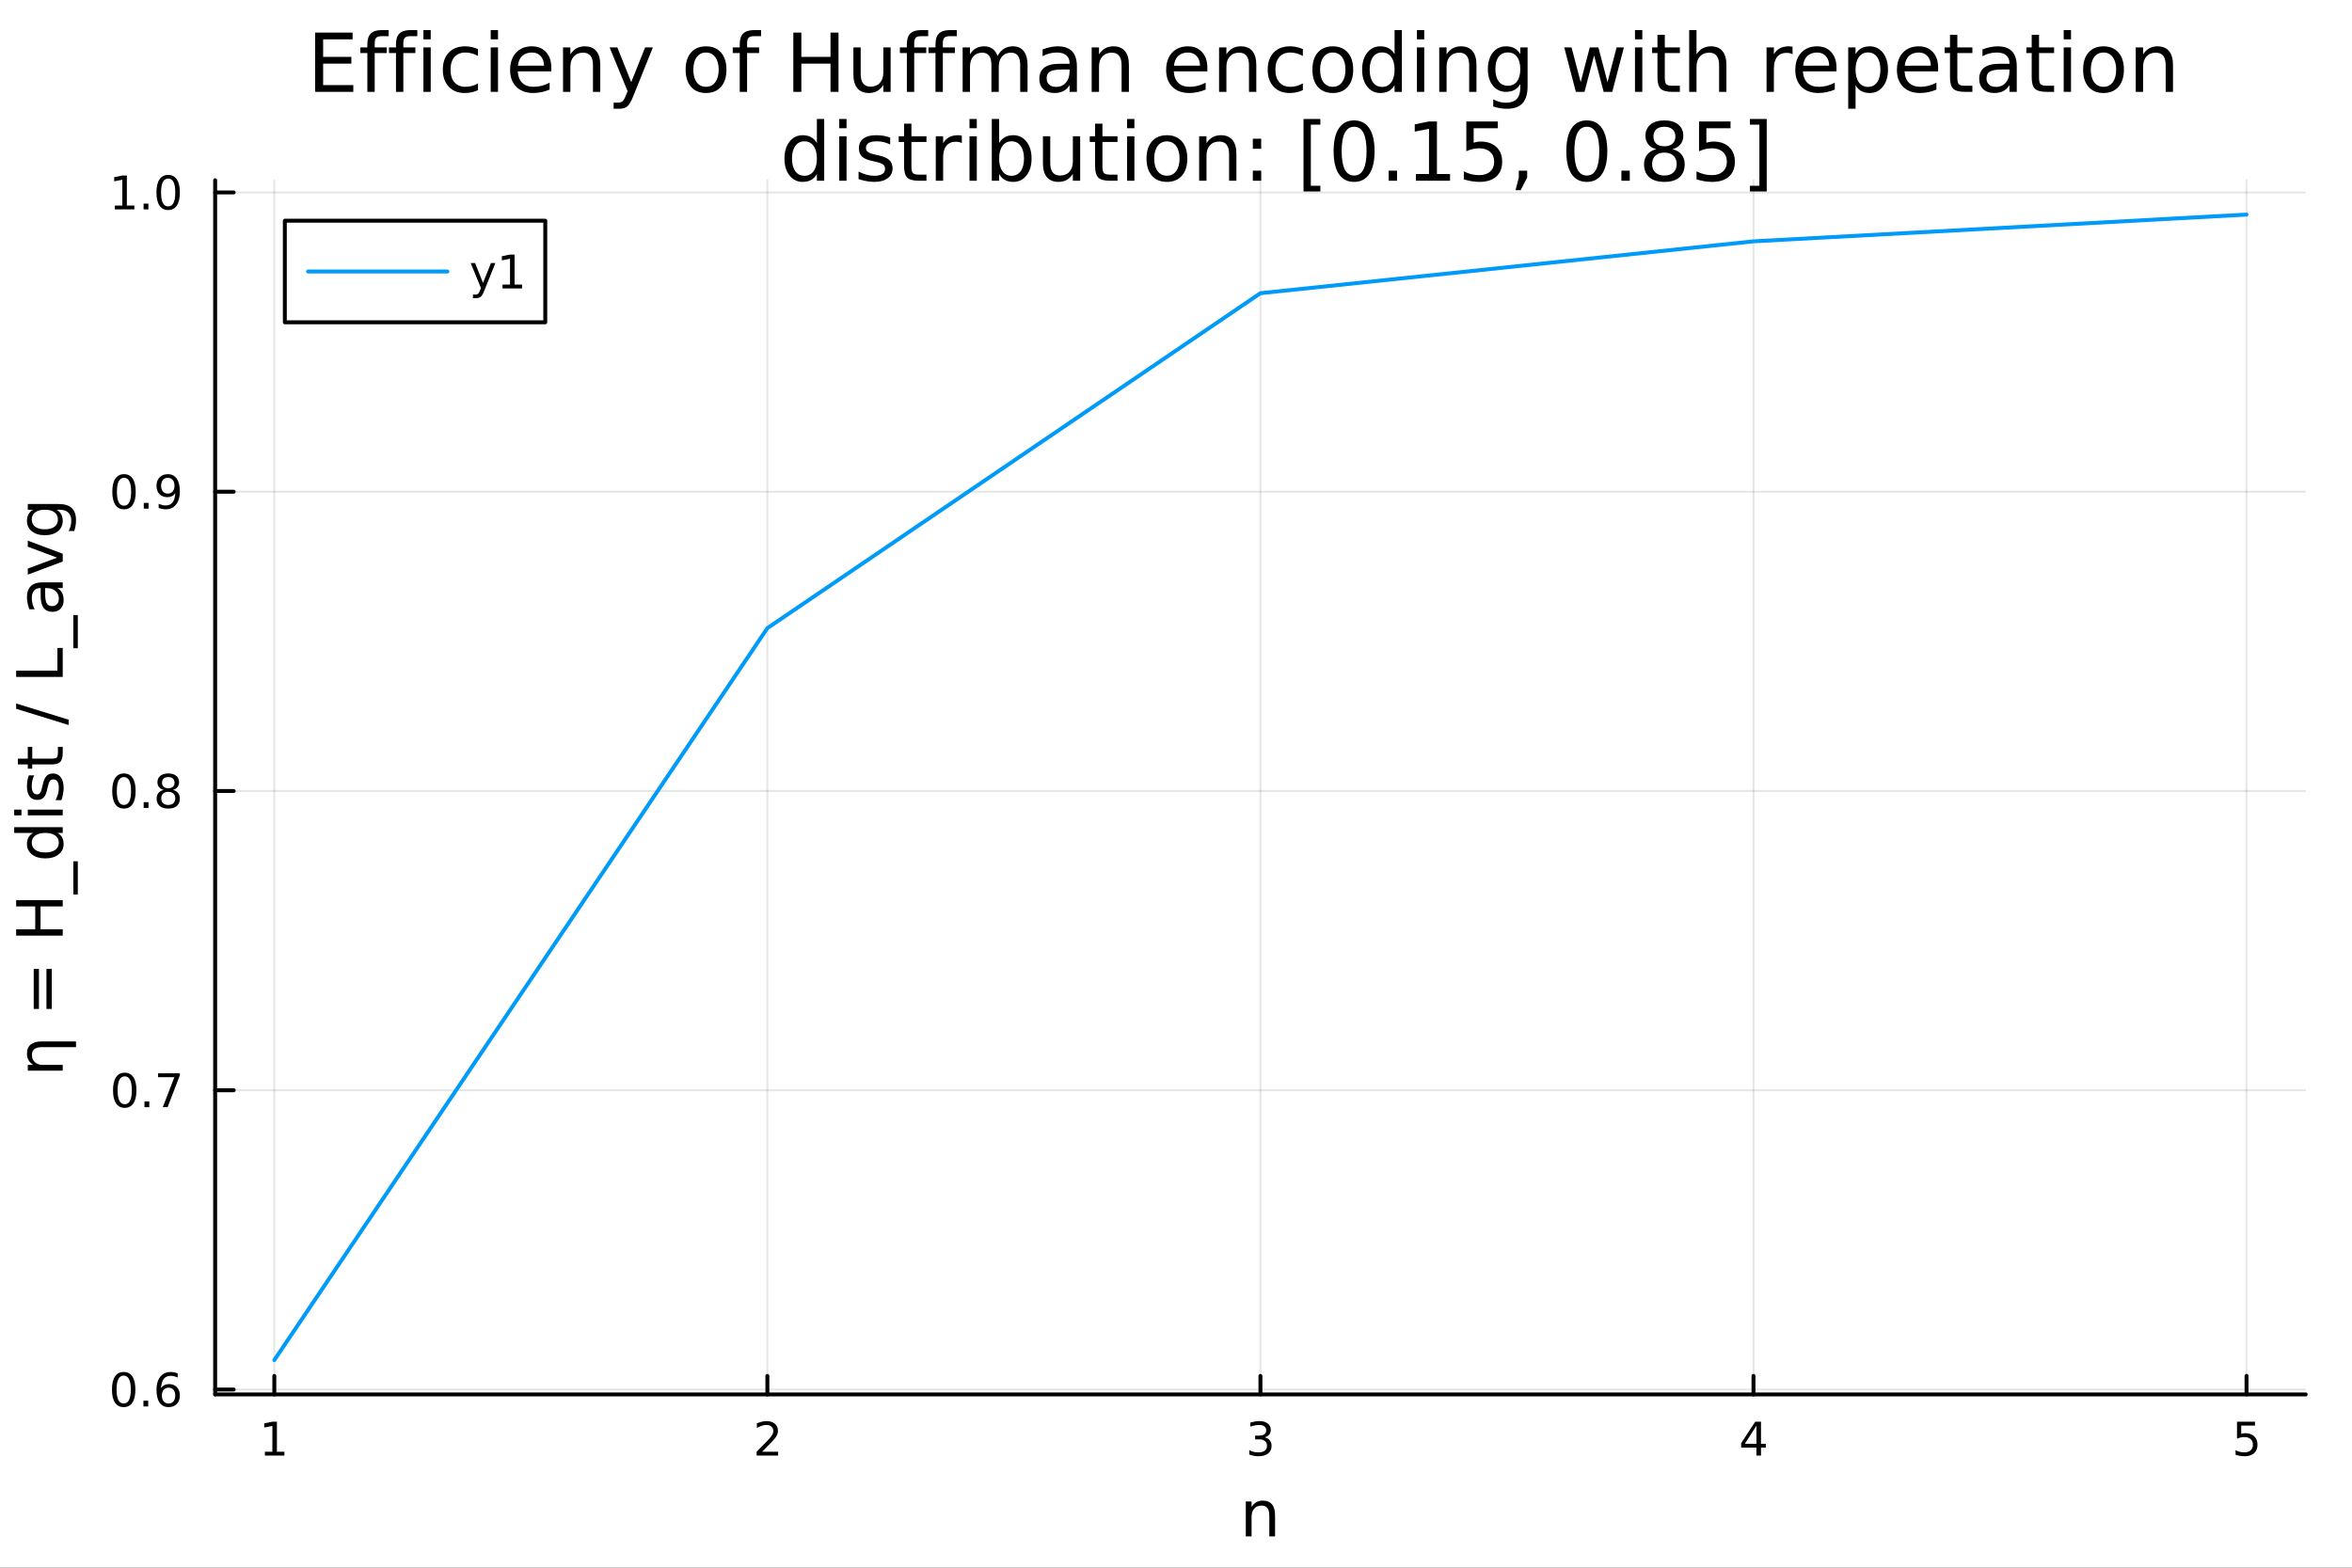 <svg xmlns="http://www.w3.org/2000/svg" xmlns:xlink="http://www.w3.org/1999/xlink" width="600" height="400" viewBox="0 0 2400 1600">
<rect x="0" y="0" width="2400" height="1600" fill="#333333" stroke="none"/>
<defs>
  <clipPath id="clip140">
    <rect x="0" y="0" width="2400" height="1600"></rect>
  </clipPath>
</defs>
<path clip-path="url(#clip140)" d="M0 1600 L2400 1600 L2400 0 L0 0  Z" fill="#ffffff" fill-rule="evenodd" fill-opacity="1"></path>
<defs>
  <clipPath id="clip141">
    <rect x="480" y="0" width="1681" height="1600"></rect>
  </clipPath>
</defs>
<path clip-path="url(#clip140)" d="M219.542 1423.18 L2352.76 1423.18 L2352.76 183.952 L219.542 183.952  Z" fill="#ffffff" fill-rule="evenodd" fill-opacity="1"></path>
<defs>
  <clipPath id="clip142">
    <rect x="219" y="183" width="2134" height="1240"></rect>
  </clipPath>
</defs>
<polyline clip-path="url(#clip142)" style="stroke:#000000; stroke-linecap:round; stroke-linejoin:round; stroke-width:2; stroke-opacity:0.1; fill:none" points="279.916,1423.18 279.916,183.952 "></polyline>
<polyline clip-path="url(#clip142)" style="stroke:#000000; stroke-linecap:round; stroke-linejoin:round; stroke-width:2; stroke-opacity:0.1; fill:none" points="783.033,1423.18 783.033,183.952 "></polyline>
<polyline clip-path="url(#clip142)" style="stroke:#000000; stroke-linecap:round; stroke-linejoin:round; stroke-width:2; stroke-opacity:0.1; fill:none" points="1286.15,1423.18 1286.15,183.952 "></polyline>
<polyline clip-path="url(#clip142)" style="stroke:#000000; stroke-linecap:round; stroke-linejoin:round; stroke-width:2; stroke-opacity:0.1; fill:none" points="1789.27,1423.18 1789.27,183.952 "></polyline>
<polyline clip-path="url(#clip142)" style="stroke:#000000; stroke-linecap:round; stroke-linejoin:round; stroke-width:2; stroke-opacity:0.1; fill:none" points="2292.38,1423.18 2292.38,183.952 "></polyline>
<polyline clip-path="url(#clip140)" style="stroke:#000000; stroke-linecap:round; stroke-linejoin:round; stroke-width:4; stroke-opacity:1; fill:none" points="219.542,1423.18 2352.76,1423.18 "></polyline>
<polyline clip-path="url(#clip140)" style="stroke:#000000; stroke-linecap:round; stroke-linejoin:round; stroke-width:4; stroke-opacity:1; fill:none" points="279.916,1423.18 279.916,1404.28 "></polyline>
<polyline clip-path="url(#clip140)" style="stroke:#000000; stroke-linecap:round; stroke-linejoin:round; stroke-width:4; stroke-opacity:1; fill:none" points="783.033,1423.18 783.033,1404.28 "></polyline>
<polyline clip-path="url(#clip140)" style="stroke:#000000; stroke-linecap:round; stroke-linejoin:round; stroke-width:4; stroke-opacity:1; fill:none" points="1286.15,1423.18 1286.15,1404.28 "></polyline>
<polyline clip-path="url(#clip140)" style="stroke:#000000; stroke-linecap:round; stroke-linejoin:round; stroke-width:4; stroke-opacity:1; fill:none" points="1789.27,1423.18 1789.27,1404.28 "></polyline>
<polyline clip-path="url(#clip140)" style="stroke:#000000; stroke-linecap:round; stroke-linejoin:round; stroke-width:4; stroke-opacity:1; fill:none" points="2292.38,1423.18 2292.38,1404.28 "></polyline>
<path clip-path="url(#clip140)" d="M270.298 1481.64 L277.937 1481.64 L277.937 1455.28 L269.627 1456.95 L269.627 1452.69 L277.891 1451.02 L282.567 1451.02 L282.567 1481.64 L290.205 1481.64 L290.205 1485.58 L270.298 1485.58 L270.298 1481.64 Z" fill="#000000" fill-rule="nonzero" fill-opacity="1"></path><path clip-path="url(#clip140)" d="M777.685 1481.64 L794.005 1481.64 L794.005 1485.58 L772.06 1485.58 L772.06 1481.64 Q774.722 1478.89 779.306 1474.26 Q783.912 1469.61 785.093 1468.27 Q787.338 1465.74 788.218 1464.01 Q789.121 1462.25 789.121 1460.56 Q789.121 1457.8 787.176 1456.07 Q785.255 1454.33 782.153 1454.33 Q779.954 1454.33 777.5 1455.09 Q775.07 1455.86 772.292 1457.41 L772.292 1452.69 Q775.116 1451.55 777.57 1450.97 Q780.023 1450.39 782.06 1450.39 Q787.431 1450.39 790.625 1453.08 Q793.82 1455.77 793.82 1460.26 Q793.82 1462.39 793.009 1464.31 Q792.222 1466.2 790.116 1468.8 Q789.537 1469.47 786.435 1472.69 Q783.334 1475.88 777.685 1481.64 Z" fill="#000000" fill-rule="nonzero" fill-opacity="1"></path><path clip-path="url(#clip140)" d="M1290.4 1466.95 Q1293.75 1467.66 1295.63 1469.93 Q1297.53 1472.2 1297.53 1475.53 Q1297.53 1480.65 1294.01 1483.45 Q1290.49 1486.25 1284.01 1486.25 Q1281.83 1486.25 1279.52 1485.81 Q1277.23 1485.39 1274.77 1484.54 L1274.77 1480.02 Q1276.72 1481.16 1279.03 1481.74 Q1281.35 1482.32 1283.87 1482.32 Q1288.27 1482.32 1290.56 1480.58 Q1292.87 1478.84 1292.87 1475.53 Q1292.87 1472.48 1290.72 1470.77 Q1288.59 1469.03 1284.77 1469.03 L1280.74 1469.03 L1280.74 1465.19 L1284.96 1465.19 Q1288.41 1465.19 1290.23 1463.82 Q1292.06 1462.43 1292.06 1459.84 Q1292.06 1457.18 1290.17 1455.77 Q1288.29 1454.33 1284.77 1454.33 Q1282.85 1454.33 1280.65 1454.75 Q1278.45 1455.16 1275.81 1456.04 L1275.81 1451.88 Q1278.48 1451.14 1280.79 1450.77 Q1283.13 1450.39 1285.19 1450.39 Q1290.51 1450.39 1293.61 1452.83 Q1296.72 1455.23 1296.72 1459.35 Q1296.72 1462.22 1295.07 1464.21 Q1293.43 1466.18 1290.4 1466.95 Z" fill="#000000" fill-rule="nonzero" fill-opacity="1"></path><path clip-path="url(#clip140)" d="M1792.27 1455.09 L1780.47 1473.54 L1792.27 1473.54 L1792.27 1455.09 M1791.05 1451.02 L1796.93 1451.02 L1796.93 1473.54 L1801.86 1473.54 L1801.86 1477.43 L1796.93 1477.43 L1796.93 1485.58 L1792.27 1485.58 L1792.27 1477.43 L1776.67 1477.43 L1776.67 1472.92 L1791.05 1451.02 Z" fill="#000000" fill-rule="nonzero" fill-opacity="1"></path><path clip-path="url(#clip140)" d="M2282.66 1451.02 L2301.02 1451.02 L2301.02 1454.96 L2286.94 1454.96 L2286.94 1463.43 Q2287.96 1463.08 2288.98 1462.92 Q2290 1462.73 2291.02 1462.73 Q2296.8 1462.73 2300.18 1465.9 Q2303.56 1469.08 2303.56 1474.49 Q2303.56 1480.07 2300.09 1483.17 Q2296.62 1486.25 2290.3 1486.25 Q2288.12 1486.25 2285.85 1485.88 Q2283.61 1485.51 2281.2 1484.77 L2281.2 1480.07 Q2283.28 1481.2 2285.51 1481.76 Q2287.73 1482.32 2290.21 1482.32 Q2294.21 1482.32 2296.55 1480.21 Q2298.89 1478.1 2298.89 1474.49 Q2298.89 1470.88 2296.55 1468.77 Q2294.21 1466.67 2290.21 1466.67 Q2288.33 1466.67 2286.46 1467.08 Q2284.6 1467.5 2282.66 1468.38 L2282.66 1451.02 Z" fill="#000000" fill-rule="nonzero" fill-opacity="1"></path><path clip-path="url(#clip140)" d="M1301.08 1546.53 L1301.08 1568.04 L1295.22 1568.04 L1295.22 1546.72 Q1295.22 1541.66 1293.25 1539.14 Q1291.27 1536.63 1287.33 1536.63 Q1282.58 1536.63 1279.85 1539.65 Q1277.11 1542.68 1277.11 1547.9 L1277.11 1568.04 L1271.22 1568.04 L1271.22 1532.4 L1277.11 1532.4 L1277.11 1537.93 Q1279.21 1534.72 1282.04 1533.13 Q1284.91 1531.54 1288.63 1531.54 Q1294.77 1531.54 1297.93 1535.36 Q1301.08 1539.14 1301.08 1546.53 Z" fill="#000000" fill-rule="nonzero" fill-opacity="1"></path><polyline clip-path="url(#clip142)" style="stroke:#000000; stroke-linecap:round; stroke-linejoin:round; stroke-width:2; stroke-opacity:0.1; fill:none" points="219.542,1418.16 2352.76,1418.16 "></polyline>
<polyline clip-path="url(#clip142)" style="stroke:#000000; stroke-linecap:round; stroke-linejoin:round; stroke-width:2; stroke-opacity:0.1; fill:none" points="219.542,1112.73 2352.76,1112.73 "></polyline>
<polyline clip-path="url(#clip142)" style="stroke:#000000; stroke-linecap:round; stroke-linejoin:round; stroke-width:2; stroke-opacity:0.1; fill:none" points="219.542,807.295 2352.76,807.295 "></polyline>
<polyline clip-path="url(#clip142)" style="stroke:#000000; stroke-linecap:round; stroke-linejoin:round; stroke-width:2; stroke-opacity:0.1; fill:none" points="219.542,501.861 2352.76,501.861 "></polyline>
<polyline clip-path="url(#clip142)" style="stroke:#000000; stroke-linecap:round; stroke-linejoin:round; stroke-width:2; stroke-opacity:0.1; fill:none" points="219.542,196.427 2352.76,196.427 "></polyline>
<polyline clip-path="url(#clip140)" style="stroke:#000000; stroke-linecap:round; stroke-linejoin:round; stroke-width:4; stroke-opacity:1; fill:none" points="219.542,1423.18 219.542,183.952 "></polyline>
<polyline clip-path="url(#clip140)" style="stroke:#000000; stroke-linecap:round; stroke-linejoin:round; stroke-width:4; stroke-opacity:1; fill:none" points="219.542,1418.16 238.44,1418.16 "></polyline>
<polyline clip-path="url(#clip140)" style="stroke:#000000; stroke-linecap:round; stroke-linejoin:round; stroke-width:4; stroke-opacity:1; fill:none" points="219.542,1112.73 238.44,1112.73 "></polyline>
<polyline clip-path="url(#clip140)" style="stroke:#000000; stroke-linecap:round; stroke-linejoin:round; stroke-width:4; stroke-opacity:1; fill:none" points="219.542,807.295 238.44,807.295 "></polyline>
<polyline clip-path="url(#clip140)" style="stroke:#000000; stroke-linecap:round; stroke-linejoin:round; stroke-width:4; stroke-opacity:1; fill:none" points="219.542,501.861 238.44,501.861 "></polyline>
<polyline clip-path="url(#clip140)" style="stroke:#000000; stroke-linecap:round; stroke-linejoin:round; stroke-width:4; stroke-opacity:1; fill:none" points="219.542,196.427 238.44,196.427 "></polyline>
<path clip-path="url(#clip140)" d="M126.205 1403.96 Q122.593 1403.96 120.765 1407.53 Q118.959 1411.07 118.959 1418.2 Q118.959 1425.3 120.765 1428.87 Q122.593 1432.41 126.205 1432.41 Q129.839 1432.41 131.644 1428.87 Q133.473 1425.3 133.473 1418.2 Q133.473 1411.07 131.644 1407.53 Q129.839 1403.96 126.205 1403.96 M126.205 1400.26 Q132.015 1400.26 135.07 1404.86 Q138.149 1409.45 138.149 1418.2 Q138.149 1426.92 135.07 1431.53 Q132.015 1436.11 126.205 1436.11 Q120.394 1436.11 117.316 1431.53 Q114.26 1426.92 114.26 1418.2 Q114.26 1409.45 117.316 1404.86 Q120.394 1400.26 126.205 1400.26 Z" fill="#000000" fill-rule="nonzero" fill-opacity="1"></path><path clip-path="url(#clip140)" d="M146.366 1429.56 L151.251 1429.56 L151.251 1435.44 L146.366 1435.44 L146.366 1429.56 Z" fill="#000000" fill-rule="nonzero" fill-opacity="1"></path><path clip-path="url(#clip140)" d="M172.014 1416.3 Q168.866 1416.3 167.015 1418.45 Q165.186 1420.61 165.186 1424.36 Q165.186 1428.08 167.015 1430.26 Q168.866 1432.41 172.014 1432.41 Q175.163 1432.41 176.991 1430.26 Q178.843 1428.08 178.843 1424.36 Q178.843 1420.61 176.991 1418.45 Q175.163 1416.3 172.014 1416.3 M181.297 1401.65 L181.297 1405.91 Q179.538 1405.07 177.732 1404.63 Q175.95 1404.19 174.19 1404.19 Q169.561 1404.19 167.107 1407.32 Q164.677 1410.44 164.329 1416.76 Q165.695 1414.75 167.755 1413.68 Q169.815 1412.6 172.292 1412.6 Q177.501 1412.6 180.51 1415.77 Q183.542 1418.92 183.542 1424.36 Q183.542 1429.68 180.394 1432.9 Q177.246 1436.11 172.014 1436.11 Q166.019 1436.11 162.848 1431.53 Q159.677 1426.92 159.677 1418.2 Q159.677 1410 163.565 1405.14 Q167.454 1400.26 174.005 1400.26 Q175.764 1400.26 177.547 1400.61 Q179.352 1400.95 181.297 1401.65 Z" fill="#000000" fill-rule="nonzero" fill-opacity="1"></path><path clip-path="url(#clip140)" d="M127.269 1098.53 Q123.658 1098.53 121.83 1102.09 Q120.024 1105.63 120.024 1112.76 Q120.024 1119.87 121.83 1123.43 Q123.658 1126.98 127.269 1126.98 Q130.904 1126.98 132.709 1123.43 Q134.538 1119.87 134.538 1112.76 Q134.538 1105.63 132.709 1102.09 Q130.904 1098.53 127.269 1098.53 M127.269 1094.82 Q133.08 1094.82 136.135 1099.43 Q139.214 1104.01 139.214 1112.76 Q139.214 1121.49 136.135 1126.1 Q133.08 1130.68 127.269 1130.68 Q121.459 1130.68 118.381 1126.1 Q115.325 1121.49 115.325 1112.76 Q115.325 1104.01 118.381 1099.43 Q121.459 1094.82 127.269 1094.82 Z" fill="#000000" fill-rule="nonzero" fill-opacity="1"></path><path clip-path="url(#clip140)" d="M147.431 1124.13 L152.316 1124.13 L152.316 1130.01 L147.431 1130.01 L147.431 1124.13 Z" fill="#000000" fill-rule="nonzero" fill-opacity="1"></path><path clip-path="url(#clip140)" d="M161.32 1095.45 L183.542 1095.45 L183.542 1097.44 L170.996 1130.01 L166.112 1130.01 L177.917 1099.38 L161.32 1099.38 L161.32 1095.45 Z" fill="#000000" fill-rule="nonzero" fill-opacity="1"></path><path clip-path="url(#clip140)" d="M126.459 793.094 Q122.848 793.094 121.019 796.658 Q119.214 800.2 119.214 807.33 Q119.214 814.436 121.019 818.001 Q122.848 821.543 126.459 821.543 Q130.093 821.543 131.899 818.001 Q133.728 814.436 133.728 807.33 Q133.728 800.2 131.899 796.658 Q130.093 793.094 126.459 793.094 M126.459 789.39 Q132.269 789.39 135.325 793.996 Q138.404 798.58 138.404 807.33 Q138.404 816.056 135.325 820.663 Q132.269 825.246 126.459 825.246 Q120.649 825.246 117.57 820.663 Q114.515 816.056 114.515 807.33 Q114.515 798.58 117.57 793.996 Q120.649 789.39 126.459 789.39 Z" fill="#000000" fill-rule="nonzero" fill-opacity="1"></path><path clip-path="url(#clip140)" d="M146.621 818.695 L151.505 818.695 L151.505 824.575 L146.621 824.575 L146.621 818.695 Z" fill="#000000" fill-rule="nonzero" fill-opacity="1"></path><path clip-path="url(#clip140)" d="M171.69 808.163 Q168.357 808.163 166.436 809.945 Q164.538 811.728 164.538 814.853 Q164.538 817.978 166.436 819.76 Q168.357 821.543 171.69 821.543 Q175.024 821.543 176.945 819.76 Q178.866 817.955 178.866 814.853 Q178.866 811.728 176.945 809.945 Q175.047 808.163 171.69 808.163 M167.015 806.172 Q164.005 805.432 162.315 803.371 Q160.649 801.311 160.649 798.348 Q160.649 794.205 163.589 791.797 Q166.552 789.39 171.69 789.39 Q176.852 789.39 179.792 791.797 Q182.732 794.205 182.732 798.348 Q182.732 801.311 181.042 803.371 Q179.376 805.432 176.389 806.172 Q179.769 806.959 181.644 809.251 Q183.542 811.543 183.542 814.853 Q183.542 819.876 180.464 822.561 Q177.408 825.246 171.69 825.246 Q165.973 825.246 162.894 822.561 Q159.839 819.876 159.839 814.853 Q159.839 811.543 161.737 809.251 Q163.635 806.959 167.015 806.172 M165.302 798.788 Q165.302 801.473 166.968 802.978 Q168.658 804.482 171.69 804.482 Q174.7 804.482 176.389 802.978 Q178.102 801.473 178.102 798.788 Q178.102 796.103 176.389 794.598 Q174.7 793.094 171.69 793.094 Q168.658 793.094 166.968 794.598 Q165.302 796.103 165.302 798.788 Z" fill="#000000" fill-rule="nonzero" fill-opacity="1"></path><path clip-path="url(#clip140)" d="M126.552 487.66 Q122.941 487.66 121.112 491.224 Q119.306 494.766 119.306 501.896 Q119.306 509.002 121.112 512.567 Q122.941 516.109 126.552 516.109 Q130.186 516.109 131.992 512.567 Q133.82 509.002 133.82 501.896 Q133.82 494.766 131.992 491.224 Q130.186 487.66 126.552 487.66 M126.552 483.956 Q132.362 483.956 135.417 488.562 Q138.496 493.146 138.496 501.896 Q138.496 510.622 135.417 515.229 Q132.362 519.812 126.552 519.812 Q120.742 519.812 117.663 515.229 Q114.607 510.622 114.607 501.896 Q114.607 493.146 117.663 488.562 Q120.742 483.956 126.552 483.956 Z" fill="#000000" fill-rule="nonzero" fill-opacity="1"></path><path clip-path="url(#clip140)" d="M146.714 513.261 L151.598 513.261 L151.598 519.141 L146.714 519.141 L146.714 513.261 Z" fill="#000000" fill-rule="nonzero" fill-opacity="1"></path><path clip-path="url(#clip140)" d="M161.922 518.423 L161.922 514.164 Q163.681 514.997 165.487 515.437 Q167.292 515.877 169.028 515.877 Q173.658 515.877 176.089 512.775 Q178.542 509.65 178.889 503.308 Q177.547 505.298 175.487 506.363 Q173.427 507.428 170.927 507.428 Q165.741 507.428 162.709 504.303 Q159.7 501.155 159.7 495.715 Q159.7 490.391 162.848 487.173 Q165.996 483.956 171.227 483.956 Q177.223 483.956 180.371 488.562 Q183.542 493.146 183.542 501.896 Q183.542 510.067 179.653 514.951 Q175.788 519.812 169.237 519.812 Q167.477 519.812 165.672 519.465 Q163.866 519.118 161.922 518.423 M171.227 503.771 Q174.376 503.771 176.204 501.618 Q178.056 499.465 178.056 495.715 Q178.056 491.988 176.204 489.836 Q174.376 487.66 171.227 487.66 Q168.079 487.66 166.227 489.836 Q164.399 491.988 164.399 495.715 Q164.399 499.465 166.227 501.618 Q168.079 503.771 171.227 503.771 Z" fill="#000000" fill-rule="nonzero" fill-opacity="1"></path><path clip-path="url(#clip140)" d="M117.177 209.772 L124.816 209.772 L124.816 183.406 L116.506 185.073 L116.506 180.814 L124.769 179.147 L129.445 179.147 L129.445 209.772 L137.084 209.772 L137.084 213.707 L117.177 213.707 L117.177 209.772 Z" fill="#000000" fill-rule="nonzero" fill-opacity="1"></path><path clip-path="url(#clip140)" d="M146.529 207.827 L151.413 207.827 L151.413 213.707 L146.529 213.707 L146.529 207.827 Z" fill="#000000" fill-rule="nonzero" fill-opacity="1"></path><path clip-path="url(#clip140)" d="M171.598 182.226 Q167.987 182.226 166.158 185.79 Q164.352 189.332 164.352 196.462 Q164.352 203.568 166.158 207.133 Q167.987 210.674 171.598 210.674 Q175.232 210.674 177.038 207.133 Q178.866 203.568 178.866 196.462 Q178.866 189.332 177.038 185.79 Q175.232 182.226 171.598 182.226 M171.598 178.522 Q177.408 178.522 180.464 183.128 Q183.542 187.712 183.542 196.462 Q183.542 205.188 180.464 209.795 Q177.408 214.378 171.598 214.378 Q165.788 214.378 162.709 209.795 Q159.653 205.188 159.653 196.462 Q159.653 187.712 162.709 183.128 Q165.788 178.522 171.598 178.522 Z" fill="#000000" fill-rule="nonzero" fill-opacity="1"></path><path clip-path="url(#clip140)" d="M42.488 1062.89 L77.563 1062.89 L77.563 1068.75 L42.679 1068.75 Q37.618 1068.75 35.104 1070.72 Q32.589 1072.69 32.589 1076.64 Q32.589 1081.38 35.613 1084.12 Q38.637 1086.86 43.857 1086.86 L64.004 1086.86 L64.004 1092.74 L28.356 1092.74 L28.356 1086.86 L33.894 1086.86 Q30.68 1084.76 29.088 1081.92 Q27.497 1079.06 27.497 1075.33 Q27.497 1069.19 31.284 1066.04 Q35.104 1062.89 42.488 1062.89 Z" fill="#000000" fill-rule="nonzero" fill-opacity="1"></path><path clip-path="url(#clip140)" d="M34.404 1029.72 L34.404 988.919 L39.751 988.919 L39.751 1029.72 L34.404 1029.72 M47.39 1029.72 L47.39 988.919 L52.8 988.919 L52.8 1029.72 L47.39 1029.72 Z" fill="#000000" fill-rule="nonzero" fill-opacity="1"></path><path clip-path="url(#clip140)" d="M16.484 954.895 L16.484 948.465 L35.963 948.465 L35.963 925.103 L16.484 925.103 L16.484 918.674 L64.004 918.674 L64.004 925.103 L41.374 925.103 L41.374 948.465 L64.004 948.465 L64.004 954.895 L16.484 954.895 Z" fill="#000000" fill-rule="nonzero" fill-opacity="1"></path><path clip-path="url(#clip140)" d="M74.826 879.047 L79.377 879.047 L79.377 912.913 L74.826 912.913 L74.826 879.047 Z" fill="#000000" fill-rule="nonzero" fill-opacity="1"></path><path clip-path="url(#clip140)" d="M33.767 850.083 L14.479 850.083 L14.479 844.227 L64.004 844.227 L64.004 850.083 L58.657 850.083 Q61.84 851.929 63.399 854.762 Q64.927 857.563 64.927 861.51 Q64.927 867.971 59.771 872.045 Q54.615 876.087 46.212 876.087 Q37.809 876.087 32.653 872.045 Q27.497 867.971 27.497 861.51 Q27.497 857.563 29.056 854.762 Q30.584 851.929 33.767 850.083 M46.212 870.04 Q52.673 870.04 56.365 867.398 Q60.026 864.725 60.026 860.078 Q60.026 855.431 56.365 852.757 Q52.673 850.083 46.212 850.083 Q39.751 850.083 36.09 852.757 Q32.398 855.431 32.398 860.078 Q32.398 864.725 36.09 867.398 Q39.751 870.04 46.212 870.04 Z" fill="#000000" fill-rule="nonzero" fill-opacity="1"></path><path clip-path="url(#clip140)" d="M28.356 832.164 L28.356 826.307 L64.004 826.307 L64.004 832.164 L28.356 832.164 M14.479 832.164 L14.479 826.307 L21.895 826.307 L21.895 832.164 L14.479 832.164 Z" fill="#000000" fill-rule="nonzero" fill-opacity="1"></path><path clip-path="url(#clip140)" d="M29.407 791.328 L34.945 791.328 Q33.672 793.811 33.035 796.484 Q32.398 799.158 32.398 802.022 Q32.398 806.383 33.735 808.579 Q35.072 810.743 37.746 810.743 Q39.783 810.743 40.96 809.184 Q42.106 807.624 43.157 802.913 L43.602 800.908 Q44.939 794.67 47.39 792.06 Q49.809 789.418 54.169 789.418 Q59.134 789.418 62.031 793.365 Q64.927 797.28 64.927 804.155 Q64.927 807.019 64.354 810.139 Q63.813 813.226 62.699 816.663 L56.652 816.663 Q58.339 813.417 59.198 810.266 Q60.026 807.115 60.026 804.027 Q60.026 799.89 58.625 797.662 Q57.193 795.434 54.615 795.434 Q52.228 795.434 50.955 797.057 Q49.681 798.648 48.504 804.091 L48.026 806.128 Q46.88 811.571 44.525 813.99 Q42.138 816.409 38 816.409 Q32.971 816.409 30.234 812.844 Q27.497 809.279 27.497 802.723 Q27.497 799.476 27.974 796.611 Q28.452 793.747 29.407 791.328 Z" fill="#000000" fill-rule="nonzero" fill-opacity="1"></path><path clip-path="url(#clip140)" d="M18.235 774.3 L28.356 774.3 L28.356 762.237 L32.908 762.237 L32.908 774.3 L52.259 774.3 Q56.62 774.3 57.861 773.122 Q59.103 771.913 59.103 768.252 L59.103 762.237 L64.004 762.237 L64.004 768.252 Q64.004 775.032 61.49 777.61 Q58.943 780.188 52.259 780.188 L32.908 780.188 L32.908 784.485 L28.356 784.485 L28.356 780.188 L18.235 780.188 L18.235 774.3 Z" fill="#000000" fill-rule="nonzero" fill-opacity="1"></path><path clip-path="url(#clip140)" d="M16.484 723.406 L16.484 717.995 L70.052 734.546 L70.052 739.957 L16.484 723.406 Z" fill="#000000" fill-rule="nonzero" fill-opacity="1"></path><path clip-path="url(#clip140)" d="M16.484 690.877 L16.484 684.448 L58.593 684.448 L58.593 661.308 L64.004 661.308 L64.004 690.877 L16.484 690.877 Z" fill="#000000" fill-rule="nonzero" fill-opacity="1"></path><path clip-path="url(#clip140)" d="M74.826 627.729 L79.377 627.729 L79.377 661.595 L74.826 661.595 L74.826 627.729 Z" fill="#000000" fill-rule="nonzero" fill-opacity="1"></path><path clip-path="url(#clip140)" d="M46.085 606.022 Q46.085 613.12 47.708 615.857 Q49.331 618.594 53.246 618.594 Q56.365 618.594 58.211 616.557 Q60.026 614.489 60.026 610.956 Q60.026 606.086 56.588 603.158 Q53.119 600.198 47.39 600.198 L46.085 600.198 L46.085 606.022 M43.666 594.341 L64.004 594.341 L64.004 600.198 L58.593 600.198 Q61.84 602.203 63.399 605.195 Q64.927 608.187 64.927 612.515 Q64.927 617.99 61.872 621.236 Q58.784 624.451 53.628 624.451 Q47.612 624.451 44.557 620.441 Q41.501 616.398 41.501 608.409 L41.501 600.198 L40.928 600.198 Q36.886 600.198 34.69 602.871 Q32.462 605.513 32.462 610.319 Q32.462 613.375 33.194 616.271 Q33.926 619.167 35.39 621.841 L29.98 621.841 Q28.738 618.626 28.133 615.603 Q27.497 612.579 27.497 609.714 Q27.497 601.98 31.507 598.161 Q35.518 594.341 43.666 594.341 Z" fill="#000000" fill-rule="nonzero" fill-opacity="1"></path><path clip-path="url(#clip140)" d="M28.356 586.479 L28.356 580.273 L58.275 569.133 L28.356 557.993 L28.356 551.786 L64.004 565.154 L64.004 573.111 L28.356 586.479 Z" fill="#000000" fill-rule="nonzero" fill-opacity="1"></path><path clip-path="url(#clip140)" d="M45.766 520.244 Q39.401 520.244 35.9 522.886 Q32.398 525.496 32.398 530.238 Q32.398 534.949 35.9 537.591 Q39.401 540.201 45.766 540.201 Q52.1 540.201 55.601 537.591 Q59.103 534.949 59.103 530.238 Q59.103 525.496 55.601 522.886 Q52.1 520.244 45.766 520.244 M59.58 514.388 Q68.683 514.388 73.107 518.43 Q77.563 522.472 77.563 530.811 Q77.563 533.899 77.086 536.636 Q76.64 539.373 75.685 541.951 L69.988 541.951 Q71.388 539.373 72.057 536.859 Q72.725 534.344 72.725 531.734 Q72.725 525.973 69.701 523.109 Q66.71 520.244 60.63 520.244 L57.734 520.244 Q60.885 522.059 62.445 524.891 Q64.004 527.724 64.004 531.671 Q64.004 538.227 59.007 542.238 Q54.01 546.248 45.766 546.248 Q37.491 546.248 32.494 542.238 Q27.497 538.227 27.497 531.671 Q27.497 527.724 29.056 524.891 Q30.616 522.059 33.767 520.244 L28.356 520.244 L28.356 514.388 L59.58 514.388 Z" fill="#000000" fill-rule="nonzero" fill-opacity="1"></path><path clip-path="url(#clip140)" d="M321.548 33.264 L359.788 33.264 L359.788 40.151 L329.731 40.151 L329.731 58.056 L358.532 58.056 L358.532 64.942 L329.731 64.942 L329.731 86.858 L360.517 86.858 L360.517 93.744 L321.548 93.744 L321.548 33.264 Z" fill="#000000" fill-rule="nonzero" fill-opacity="1"></path><path clip-path="url(#clip140)" d="M396.611 30.712 L396.611 36.91 L389.481 36.91 Q385.471 36.91 383.891 38.53 Q382.352 40.151 382.352 44.364 L382.352 48.374 L394.626 48.374 L394.626 54.167 L382.352 54.167 L382.352 93.744 L374.858 93.744 L374.858 54.167 L367.728 54.167 L367.728 48.374 L374.858 48.374 L374.858 45.214 Q374.858 37.639 378.382 34.196 Q381.906 30.712 389.562 30.712 L396.611 30.712 Z" fill="#000000" fill-rule="nonzero" fill-opacity="1"></path><path clip-path="url(#clip140)" d="M425.818 30.712 L425.818 36.91 L418.688 36.91 Q414.678 36.91 413.098 38.53 Q411.559 40.151 411.559 44.364 L411.559 48.374 L423.833 48.374 L423.833 54.167 L411.559 54.167 L411.559 93.744 L404.065 93.744 L404.065 54.167 L396.935 54.167 L396.935 48.374 L404.065 48.374 L404.065 45.214 Q404.065 37.639 407.589 34.196 Q411.113 30.712 418.769 30.712 L425.818 30.712 Z" fill="#000000" fill-rule="nonzero" fill-opacity="1"></path><path clip-path="url(#clip140)" d="M432.056 48.374 L439.51 48.374 L439.51 93.744 L432.056 93.744 L432.056 48.374 M432.056 30.712 L439.51 30.712 L439.51 40.151 L432.056 40.151 L432.056 30.712 Z" fill="#000000" fill-rule="nonzero" fill-opacity="1"></path><path clip-path="url(#clip140)" d="M487.756 50.116 L487.756 57.083 Q484.597 55.341 481.396 54.491 Q478.237 53.599 474.996 53.599 Q467.745 53.599 463.734 58.218 Q459.724 62.795 459.724 71.099 Q459.724 79.404 463.734 84.022 Q467.745 88.599 474.996 88.599 Q478.237 88.599 481.396 87.749 Q484.597 86.858 487.756 85.116 L487.756 92.002 Q484.637 93.46 481.275 94.19 Q477.953 94.919 474.186 94.919 Q463.937 94.919 457.901 88.478 Q451.865 82.037 451.865 71.099 Q451.865 60 457.942 53.64 Q464.059 47.28 474.672 47.28 Q478.115 47.28 481.396 48.009 Q484.678 48.698 487.756 50.116 Z" fill="#000000" fill-rule="nonzero" fill-opacity="1"></path><path clip-path="url(#clip140)" d="M500.719 48.374 L508.173 48.374 L508.173 93.744 L500.719 93.744 L500.719 48.374 M500.719 30.712 L508.173 30.712 L508.173 40.151 L500.719 40.151 L500.719 30.712 Z" fill="#000000" fill-rule="nonzero" fill-opacity="1"></path><path clip-path="url(#clip140)" d="M562.577 69.195 L562.577 72.841 L528.306 72.841 Q528.792 80.538 532.924 84.589 Q537.096 88.599 544.51 88.599 Q548.803 88.599 552.814 87.546 Q556.865 86.493 560.835 84.386 L560.835 91.435 Q556.824 93.136 552.611 94.028 Q548.398 94.919 544.064 94.919 Q533.207 94.919 526.848 88.599 Q520.528 82.28 520.528 71.504 Q520.528 60.364 526.523 53.843 Q532.559 47.28 542.768 47.28 Q551.923 47.28 557.229 53.194 Q562.577 59.068 562.577 69.195 M555.123 67.008 Q555.042 60.891 551.68 57.245 Q548.358 53.599 542.849 53.599 Q536.61 53.599 532.843 57.124 Q529.116 60.648 528.549 67.049 L555.123 67.008 Z" fill="#000000" fill-rule="nonzero" fill-opacity="1"></path><path clip-path="url(#clip140)" d="M612.524 66.36 L612.524 93.744 L605.071 93.744 L605.071 66.603 Q605.071 60.162 602.559 56.962 Q600.047 53.762 595.024 53.762 Q588.988 53.762 585.505 57.61 Q582.021 61.458 582.021 68.102 L582.021 93.744 L574.527 93.744 L574.527 48.374 L582.021 48.374 L582.021 55.422 Q584.694 51.331 588.3 49.306 Q591.946 47.28 596.685 47.28 Q604.503 47.28 608.514 52.141 Q612.524 56.962 612.524 66.36 Z" fill="#000000" fill-rule="nonzero" fill-opacity="1"></path><path clip-path="url(#clip140)" d="M646.268 97.957 Q643.109 106.059 640.111 108.53 Q637.113 111.001 632.09 111.001 L626.135 111.001 L626.135 104.762 L630.51 104.762 Q633.589 104.762 635.29 103.304 Q636.992 101.846 639.058 96.418 L640.394 93.015 L622.044 48.374 L629.943 48.374 L644.121 83.86 L658.299 48.374 L666.199 48.374 L646.268 97.957 Z" fill="#000000" fill-rule="nonzero" fill-opacity="1"></path><path clip-path="url(#clip140)" d="M720.44 53.599 Q714.445 53.599 710.961 58.299 Q707.477 62.957 707.477 71.099 Q707.477 79.242 710.921 83.941 Q714.404 88.599 720.44 88.599 Q726.395 88.599 729.879 83.9 Q733.363 79.201 733.363 71.099 Q733.363 63.038 729.879 58.339 Q726.395 53.599 720.44 53.599 M720.44 47.28 Q730.162 47.28 735.712 53.599 Q741.262 59.919 741.262 71.099 Q741.262 82.239 735.712 88.599 Q730.162 94.919 720.44 94.919 Q710.678 94.919 705.128 88.599 Q699.619 82.239 699.619 71.099 Q699.619 59.919 705.128 53.599 Q710.678 47.28 720.44 47.28 Z" fill="#000000" fill-rule="nonzero" fill-opacity="1"></path><path clip-path="url(#clip140)" d="M776.586 30.712 L776.586 36.91 L769.456 36.91 Q765.446 36.91 763.866 38.53 Q762.327 40.151 762.327 44.364 L762.327 48.374 L774.601 48.374 L774.601 54.167 L762.327 54.167 L762.327 93.744 L754.832 93.744 L754.832 54.167 L747.703 54.167 L747.703 48.374 L754.832 48.374 L754.832 45.214 Q754.832 37.639 758.357 34.196 Q761.881 30.712 769.537 30.712 L776.586 30.712 Z" fill="#000000" fill-rule="nonzero" fill-opacity="1"></path><path clip-path="url(#clip140)" d="M809.52 33.264 L817.702 33.264 L817.702 58.056 L847.436 58.056 L847.436 33.264 L855.619 33.264 L855.619 93.744 L847.436 93.744 L847.436 64.942 L817.702 64.942 L817.702 93.744 L809.52 93.744 L809.52 33.264 Z" fill="#000000" fill-rule="nonzero" fill-opacity="1"></path><path clip-path="url(#clip140)" d="M870.81 75.839 L870.81 48.374 L878.264 48.374 L878.264 75.555 Q878.264 81.996 880.775 85.237 Q883.287 88.437 888.31 88.437 Q894.346 88.437 897.829 84.589 Q901.354 80.741 901.354 74.097 L901.354 48.374 L908.807 48.374 L908.807 93.744 L901.354 93.744 L901.354 86.776 Q898.64 90.908 895.034 92.934 Q891.469 94.919 886.73 94.919 Q878.912 94.919 874.861 90.058 Q870.81 85.197 870.81 75.839 M889.566 47.28 L889.566 47.28 Z" fill="#000000" fill-rule="nonzero" fill-opacity="1"></path><path clip-path="url(#clip140)" d="M947.129 30.712 L947.129 36.91 L939.999 36.91 Q935.989 36.91 934.409 38.53 Q932.87 40.151 932.87 44.364 L932.87 48.374 L945.144 48.374 L945.144 54.167 L932.87 54.167 L932.87 93.744 L925.376 93.744 L925.376 54.167 L918.246 54.167 L918.246 48.374 L925.376 48.374 L925.376 45.214 Q925.376 37.639 928.9 34.196 Q932.424 30.712 940.08 30.712 L947.129 30.712 Z" fill="#000000" fill-rule="nonzero" fill-opacity="1"></path><path clip-path="url(#clip140)" d="M976.336 30.712 L976.336 36.91 L969.206 36.91 Q965.196 36.91 963.616 38.53 Q962.077 40.151 962.077 44.364 L962.077 48.374 L974.351 48.374 L974.351 54.167 L962.077 54.167 L962.077 93.744 L954.583 93.744 L954.583 54.167 L947.453 54.167 L947.453 48.374 L954.583 48.374 L954.583 45.214 Q954.583 37.639 958.107 34.196 Q961.631 30.712 969.287 30.712 L976.336 30.712 Z" fill="#000000" fill-rule="nonzero" fill-opacity="1"></path><path clip-path="url(#clip140)" d="M1017.9 57.083 Q1020.69 52.06 1024.58 49.67 Q1028.47 47.28 1033.74 47.28 Q1040.83 47.28 1044.67 52.263 Q1048.52 57.205 1048.52 66.36 L1048.52 93.744 L1041.03 93.744 L1041.03 66.603 Q1041.03 60.081 1038.72 56.921 Q1036.41 53.762 1031.67 53.762 Q1025.88 53.762 1022.52 57.61 Q1019.15 61.458 1019.15 68.102 L1019.15 93.744 L1011.66 93.744 L1011.66 66.603 Q1011.66 60.041 1009.35 56.921 Q1007.04 53.762 1002.22 53.762 Q996.509 53.762 993.147 57.65 Q989.785 61.499 989.785 68.102 L989.785 93.744 L982.291 93.744 L982.291 48.374 L989.785 48.374 L989.785 55.422 Q992.337 51.25 995.902 49.265 Q999.467 47.28 1004.37 47.28 Q1009.31 47.28 1012.75 49.792 Q1016.24 52.303 1017.9 57.083 Z" fill="#000000" fill-rule="nonzero" fill-opacity="1"></path><path clip-path="url(#clip140)" d="M1084.01 70.937 Q1074.98 70.937 1071.49 73.003 Q1068.01 75.069 1068.01 80.052 Q1068.01 84.022 1070.6 86.371 Q1073.23 88.68 1077.73 88.68 Q1083.93 88.68 1087.65 84.305 Q1091.42 79.89 1091.42 72.598 L1091.42 70.937 L1084.01 70.937 M1098.88 67.859 L1098.88 93.744 L1091.42 93.744 L1091.42 86.858 Q1088.87 90.989 1085.06 92.974 Q1081.25 94.919 1075.75 94.919 Q1068.78 94.919 1064.65 91.03 Q1060.55 87.1 1060.55 80.538 Q1060.55 72.882 1065.66 68.993 Q1070.8 65.104 1080.97 65.104 L1091.42 65.104 L1091.42 64.375 Q1091.42 59.23 1088.02 56.435 Q1084.66 53.599 1078.54 53.599 Q1074.65 53.599 1070.97 54.531 Q1067.28 55.463 1063.88 57.326 L1063.88 50.44 Q1067.97 48.86 1071.82 48.09 Q1075.66 47.28 1079.31 47.28 Q1089.15 47.28 1094.01 52.384 Q1098.88 57.488 1098.88 67.859 Z" fill="#000000" fill-rule="nonzero" fill-opacity="1"></path><path clip-path="url(#clip140)" d="M1151.94 66.36 L1151.94 93.744 L1144.49 93.744 L1144.49 66.603 Q1144.49 60.162 1141.98 56.962 Q1139.47 53.762 1134.44 53.762 Q1128.41 53.762 1124.92 57.61 Q1121.44 61.458 1121.44 68.102 L1121.44 93.744 L1113.95 93.744 L1113.95 48.374 L1121.44 48.374 L1121.44 55.422 Q1124.11 51.331 1127.72 49.306 Q1131.36 47.28 1136.1 47.28 Q1143.92 47.28 1147.93 52.141 Q1151.94 56.962 1151.94 66.36 Z" fill="#000000" fill-rule="nonzero" fill-opacity="1"></path><path clip-path="url(#clip140)" d="M1231.99 69.195 L1231.99 72.841 L1197.72 72.841 Q1198.2 80.538 1202.34 84.589 Q1206.51 88.599 1213.92 88.599 Q1218.22 88.599 1222.23 87.546 Q1226.28 86.493 1230.25 84.386 L1230.25 91.435 Q1226.24 93.136 1222.02 94.028 Q1217.81 94.919 1213.48 94.919 Q1202.62 94.919 1196.26 88.599 Q1189.94 82.28 1189.94 71.504 Q1189.94 60.364 1195.94 53.843 Q1201.97 47.28 1212.18 47.28 Q1221.33 47.28 1226.64 53.194 Q1231.99 59.068 1231.99 69.195 M1224.53 67.008 Q1224.45 60.891 1221.09 57.245 Q1217.77 53.599 1212.26 53.599 Q1206.02 53.599 1202.25 57.124 Q1198.53 60.648 1197.96 67.049 L1224.53 67.008 Z" fill="#000000" fill-rule="nonzero" fill-opacity="1"></path><path clip-path="url(#clip140)" d="M1281.94 66.36 L1281.94 93.744 L1274.48 93.744 L1274.48 66.603 Q1274.48 60.162 1271.97 56.962 Q1269.46 53.762 1264.44 53.762 Q1258.4 53.762 1254.92 57.61 Q1251.43 61.458 1251.43 68.102 L1251.43 93.744 L1243.94 93.744 L1243.94 48.374 L1251.43 48.374 L1251.43 55.422 Q1254.11 51.331 1257.71 49.306 Q1261.36 47.28 1266.1 47.28 Q1273.92 47.28 1277.93 52.141 Q1281.94 56.962 1281.94 66.36 Z" fill="#000000" fill-rule="nonzero" fill-opacity="1"></path><path clip-path="url(#clip140)" d="M1329.45 50.116 L1329.45 57.083 Q1326.29 55.341 1323.09 54.491 Q1319.93 53.599 1316.69 53.599 Q1309.44 53.599 1305.43 58.218 Q1301.42 62.795 1301.42 71.099 Q1301.42 79.404 1305.43 84.022 Q1309.44 88.599 1316.69 88.599 Q1319.93 88.599 1323.09 87.749 Q1326.29 86.858 1329.45 85.116 L1329.45 92.002 Q1326.33 93.46 1322.97 94.19 Q1319.65 94.919 1315.88 94.919 Q1305.63 94.919 1299.6 88.478 Q1293.56 82.037 1293.56 71.099 Q1293.56 60 1299.64 53.64 Q1305.76 47.28 1316.37 47.28 Q1319.81 47.28 1323.09 48.009 Q1326.37 48.698 1329.45 50.116 Z" fill="#000000" fill-rule="nonzero" fill-opacity="1"></path><path clip-path="url(#clip140)" d="M1360 53.599 Q1354 53.599 1350.52 58.299 Q1347.03 62.957 1347.03 71.099 Q1347.03 79.242 1350.48 83.941 Q1353.96 88.599 1360 88.599 Q1365.95 88.599 1369.44 83.9 Q1372.92 79.201 1372.92 71.099 Q1372.92 63.038 1369.44 58.339 Q1365.95 53.599 1360 53.599 M1360 47.28 Q1369.72 47.28 1375.27 53.599 Q1380.82 59.919 1380.82 71.099 Q1380.82 82.239 1375.27 88.599 Q1369.72 94.919 1360 94.919 Q1350.23 94.919 1344.68 88.599 Q1339.18 82.239 1339.18 71.099 Q1339.18 59.919 1344.68 53.599 Q1350.23 47.28 1360 47.28 Z" fill="#000000" fill-rule="nonzero" fill-opacity="1"></path><path clip-path="url(#clip140)" d="M1423.03 55.26 L1423.03 30.712 L1430.48 30.712 L1430.48 93.744 L1423.03 93.744 L1423.03 86.939 Q1420.68 90.989 1417.07 92.974 Q1413.51 94.919 1408.49 94.919 Q1400.26 94.919 1395.08 88.356 Q1389.93 81.794 1389.93 71.099 Q1389.93 60.405 1395.08 53.843 Q1400.26 47.28 1408.49 47.28 Q1413.51 47.28 1417.07 49.265 Q1420.68 51.209 1423.03 55.26 M1397.63 71.099 Q1397.63 79.323 1400.99 84.022 Q1404.39 88.68 1410.31 88.68 Q1416.22 88.68 1419.63 84.022 Q1423.03 79.323 1423.03 71.099 Q1423.03 62.876 1419.63 58.218 Q1416.22 53.519 1410.31 53.519 Q1404.39 53.519 1400.99 58.218 Q1397.63 62.876 1397.63 71.099 Z" fill="#000000" fill-rule="nonzero" fill-opacity="1"></path><path clip-path="url(#clip140)" d="M1445.84 48.374 L1453.29 48.374 L1453.29 93.744 L1445.84 93.744 L1445.84 48.374 M1445.84 30.712 L1453.29 30.712 L1453.29 40.151 L1445.84 40.151 L1445.84 30.712 Z" fill="#000000" fill-rule="nonzero" fill-opacity="1"></path><path clip-path="url(#clip140)" d="M1506.6 66.36 L1506.6 93.744 L1499.15 93.744 L1499.15 66.603 Q1499.15 60.162 1496.63 56.962 Q1494.12 53.762 1489.1 53.762 Q1483.06 53.762 1479.58 57.61 Q1476.1 61.458 1476.1 68.102 L1476.1 93.744 L1468.6 93.744 L1468.6 48.374 L1476.1 48.374 L1476.1 55.422 Q1478.77 51.331 1482.37 49.306 Q1486.02 47.28 1490.76 47.28 Q1498.58 47.28 1502.59 52.141 Q1506.6 56.962 1506.6 66.36 Z" fill="#000000" fill-rule="nonzero" fill-opacity="1"></path><path clip-path="url(#clip140)" d="M1551.32 70.532 Q1551.32 62.431 1547.96 57.974 Q1544.64 53.519 1538.6 53.519 Q1532.61 53.519 1529.24 57.974 Q1525.92 62.431 1525.92 70.532 Q1525.92 78.594 1529.24 83.05 Q1532.61 87.506 1538.6 87.506 Q1544.64 87.506 1547.96 83.05 Q1551.32 78.594 1551.32 70.532 M1558.77 88.113 Q1558.77 99.699 1553.63 105.33 Q1548.49 111.001 1537.87 111.001 Q1533.94 111.001 1530.46 110.393 Q1526.98 109.826 1523.69 108.611 L1523.69 101.36 Q1526.98 103.142 1530.18 103.993 Q1533.38 104.843 1536.7 104.843 Q1544.03 104.843 1547.68 100.995 Q1551.32 97.187 1551.32 89.45 L1551.32 85.764 Q1549.01 89.774 1545.41 91.759 Q1541.8 93.744 1536.78 93.744 Q1528.43 93.744 1523.33 87.384 Q1518.23 81.024 1518.23 70.532 Q1518.23 60 1523.33 53.64 Q1528.43 47.28 1536.78 47.28 Q1541.8 47.28 1545.41 49.265 Q1549.01 51.25 1551.32 55.26 L1551.32 48.374 L1558.77 48.374 L1558.77 88.113 Z" fill="#000000" fill-rule="nonzero" fill-opacity="1"></path><path clip-path="url(#clip140)" d="M1596.16 48.374 L1603.62 48.374 L1612.94 83.779 L1622.21 48.374 L1631 48.374 L1640.32 83.779 L1649.6 48.374 L1657.05 48.374 L1645.18 93.744 L1636.39 93.744 L1626.63 56.557 L1616.82 93.744 L1608.03 93.744 L1596.16 48.374 Z" fill="#000000" fill-rule="nonzero" fill-opacity="1"></path><path clip-path="url(#clip140)" d="M1668.35 48.374 L1675.81 48.374 L1675.81 93.744 L1668.35 93.744 L1668.35 48.374 M1668.35 30.712 L1675.81 30.712 L1675.81 40.151 L1668.35 40.151 L1668.35 30.712 Z" fill="#000000" fill-rule="nonzero" fill-opacity="1"></path><path clip-path="url(#clip140)" d="M1698.77 35.492 L1698.77 48.374 L1714.13 48.374 L1714.13 54.167 L1698.77 54.167 L1698.77 78.796 Q1698.77 84.346 1700.27 85.926 Q1701.81 87.506 1706.47 87.506 L1714.13 87.506 L1714.13 93.744 L1706.47 93.744 Q1697.84 93.744 1694.56 90.544 Q1691.28 87.303 1691.28 78.796 L1691.28 54.167 L1685.81 54.167 L1685.81 48.374 L1691.28 48.374 L1691.28 35.492 L1698.77 35.492 Z" fill="#000000" fill-rule="nonzero" fill-opacity="1"></path><path clip-path="url(#clip140)" d="M1761.64 66.36 L1761.64 93.744 L1754.19 93.744 L1754.19 66.603 Q1754.19 60.162 1751.68 56.962 Q1749.17 53.762 1744.14 53.762 Q1738.11 53.762 1734.62 57.61 Q1731.14 61.458 1731.14 68.102 L1731.14 93.744 L1723.65 93.744 L1723.65 30.712 L1731.14 30.712 L1731.14 55.422 Q1733.81 51.331 1737.42 49.306 Q1741.07 47.28 1745.81 47.28 Q1753.62 47.28 1757.63 52.141 Q1761.64 56.962 1761.64 66.36 Z" fill="#000000" fill-rule="nonzero" fill-opacity="1"></path><path clip-path="url(#clip140)" d="M1829.17 55.341 Q1827.92 54.612 1826.42 54.288 Q1824.96 53.924 1823.18 53.924 Q1816.86 53.924 1813.46 58.056 Q1810.09 62.147 1810.09 69.844 L1810.09 93.744 L1802.6 93.744 L1802.6 48.374 L1810.09 48.374 L1810.09 55.422 Q1812.44 51.291 1816.21 49.306 Q1819.98 47.28 1825.36 47.28 Q1826.13 47.28 1827.07 47.402 Q1828 47.483 1829.13 47.685 L1829.17 55.341 Z" fill="#000000" fill-rule="nonzero" fill-opacity="1"></path><path clip-path="url(#clip140)" d="M1873.98 69.195 L1873.98 72.841 L1839.71 72.841 Q1840.19 80.538 1844.32 84.589 Q1848.5 88.599 1855.91 88.599 Q1860.2 88.599 1864.21 87.546 Q1868.26 86.493 1872.23 84.386 L1872.23 91.435 Q1868.22 93.136 1864.01 94.028 Q1859.8 94.919 1855.46 94.919 Q1844.61 94.919 1838.25 88.599 Q1831.93 82.28 1831.93 71.504 Q1831.93 60.364 1837.92 53.843 Q1843.96 47.28 1854.17 47.28 Q1863.32 47.28 1868.63 53.194 Q1873.98 59.068 1873.98 69.195 M1866.52 67.008 Q1866.44 60.891 1863.08 57.245 Q1859.76 53.599 1854.25 53.599 Q1848.01 53.599 1844.24 57.124 Q1840.52 60.648 1839.95 67.049 L1866.52 67.008 Z" fill="#000000" fill-rule="nonzero" fill-opacity="1"></path><path clip-path="url(#clip140)" d="M1893.42 86.939 L1893.42 111.001 L1885.93 111.001 L1885.93 48.374 L1893.42 48.374 L1893.42 55.26 Q1895.77 51.209 1899.33 49.265 Q1902.94 47.28 1907.92 47.28 Q1916.19 47.28 1921.33 53.843 Q1926.52 60.405 1926.52 71.099 Q1926.52 81.794 1921.33 88.356 Q1916.19 94.919 1907.92 94.919 Q1902.94 94.919 1899.33 92.974 Q1895.77 90.989 1893.42 86.939 M1918.78 71.099 Q1918.78 62.876 1915.38 58.218 Q1912.01 53.519 1906.1 53.519 Q1900.19 53.519 1896.78 58.218 Q1893.42 62.876 1893.42 71.099 Q1893.42 79.323 1896.78 84.022 Q1900.19 88.68 1906.1 88.68 Q1912.01 88.68 1915.38 84.022 Q1918.78 79.323 1918.78 71.099 Z" fill="#000000" fill-rule="nonzero" fill-opacity="1"></path><path clip-path="url(#clip140)" d="M1977.68 69.195 L1977.68 72.841 L1943.41 72.841 Q1943.89 80.538 1948.03 84.589 Q1952.2 88.599 1959.61 88.599 Q1963.91 88.599 1967.92 87.546 Q1971.97 86.493 1975.94 84.386 L1975.94 91.435 Q1971.93 93.136 1967.71 94.028 Q1963.5 94.919 1959.17 94.919 Q1948.31 94.919 1941.95 88.599 Q1935.63 82.28 1935.63 71.504 Q1935.63 60.364 1941.63 53.843 Q1947.66 47.28 1957.87 47.28 Q1967.03 47.28 1972.33 53.194 Q1977.68 59.068 1977.68 69.195 M1970.23 67.008 Q1970.14 60.891 1966.78 57.245 Q1963.46 53.599 1957.95 53.599 Q1951.71 53.599 1947.95 57.124 Q1944.22 60.648 1943.65 67.049 L1970.23 67.008 Z" fill="#000000" fill-rule="nonzero" fill-opacity="1"></path><path clip-path="url(#clip140)" d="M1997.29 35.492 L1997.29 48.374 L2012.64 48.374 L2012.64 54.167 L1997.29 54.167 L1997.29 78.796 Q1997.29 84.346 1998.78 85.926 Q2000.32 87.506 2004.98 87.506 L2012.64 87.506 L2012.64 93.744 L2004.98 93.744 Q1996.35 93.744 1993.07 90.544 Q1989.79 87.303 1989.79 78.796 L1989.79 54.167 L1984.32 54.167 L1984.32 48.374 L1989.79 48.374 L1989.79 35.492 L1997.29 35.492 Z" fill="#000000" fill-rule="nonzero" fill-opacity="1"></path><path clip-path="url(#clip140)" d="M2043.06 70.937 Q2034.03 70.937 2030.54 73.003 Q2027.06 75.069 2027.06 80.052 Q2027.06 84.022 2029.65 86.371 Q2032.29 88.68 2036.78 88.68 Q2042.98 88.68 2046.71 84.305 Q2050.47 79.89 2050.47 72.598 L2050.47 70.937 L2043.06 70.937 M2057.93 67.859 L2057.93 93.744 L2050.47 93.744 L2050.47 86.858 Q2047.92 90.989 2044.11 92.974 Q2040.31 94.919 2034.8 94.919 Q2027.83 94.919 2023.7 91.03 Q2019.61 87.1 2019.61 80.538 Q2019.61 72.882 2024.71 68.993 Q2029.85 65.104 2040.02 65.104 L2050.47 65.104 L2050.47 64.375 Q2050.47 59.23 2047.07 56.435 Q2043.71 53.599 2037.59 53.599 Q2033.7 53.599 2030.02 54.531 Q2026.33 55.463 2022.93 57.326 L2022.93 50.44 Q2027.02 48.86 2030.87 48.09 Q2034.72 47.28 2038.36 47.28 Q2048.21 47.28 2053.07 52.384 Q2057.93 57.488 2057.93 67.859 Z" fill="#000000" fill-rule="nonzero" fill-opacity="1"></path><path clip-path="url(#clip140)" d="M2080.65 35.492 L2080.65 48.374 L2096.01 48.374 L2096.01 54.167 L2080.65 54.167 L2080.65 78.796 Q2080.65 84.346 2082.15 85.926 Q2083.69 87.506 2088.35 87.506 L2096.01 87.506 L2096.01 93.744 L2088.35 93.744 Q2079.72 93.744 2076.44 90.544 Q2073.16 87.303 2073.16 78.796 L2073.16 54.167 L2067.69 54.167 L2067.69 48.374 L2073.16 48.374 L2073.16 35.492 L2080.65 35.492 Z" fill="#000000" fill-rule="nonzero" fill-opacity="1"></path><path clip-path="url(#clip140)" d="M2105.81 48.374 L2113.26 48.374 L2113.26 93.744 L2105.81 93.744 L2105.81 48.374 M2105.81 30.712 L2113.26 30.712 L2113.26 40.151 L2105.81 40.151 L2105.81 30.712 Z" fill="#000000" fill-rule="nonzero" fill-opacity="1"></path><path clip-path="url(#clip140)" d="M2146.44 53.599 Q2140.44 53.599 2136.96 58.299 Q2133.48 62.957 2133.48 71.099 Q2133.48 79.242 2136.92 83.941 Q2140.4 88.599 2146.44 88.599 Q2152.39 88.599 2155.88 83.9 Q2159.36 79.201 2159.36 71.099 Q2159.36 63.038 2155.88 58.339 Q2152.39 53.599 2146.44 53.599 M2146.44 47.28 Q2156.16 47.28 2161.71 53.599 Q2167.26 59.919 2167.26 71.099 Q2167.26 82.239 2161.71 88.599 Q2156.16 94.919 2146.44 94.919 Q2136.68 94.919 2131.13 88.599 Q2125.62 82.239 2125.62 71.099 Q2125.62 59.919 2131.13 53.599 Q2136.68 47.28 2146.44 47.28 Z" fill="#000000" fill-rule="nonzero" fill-opacity="1"></path><path clip-path="url(#clip140)" d="M2217.33 66.36 L2217.33 93.744 L2209.88 93.744 L2209.88 66.603 Q2209.88 60.162 2207.37 56.962 Q2204.85 53.762 2199.83 53.762 Q2193.79 53.762 2190.31 57.61 Q2186.83 61.458 2186.83 68.102 L2186.83 93.744 L2179.33 93.744 L2179.33 48.374 L2186.83 48.374 L2186.83 55.422 Q2189.5 51.331 2193.11 49.306 Q2196.75 47.28 2201.49 47.28 Q2209.31 47.28 2213.32 52.141 Q2217.33 56.962 2217.33 66.36 Z" fill="#000000" fill-rule="nonzero" fill-opacity="1"></path><path clip-path="url(#clip140)" d="M833.562 145.98 L833.562 121.432 L841.015 121.432 L841.015 184.464 L833.562 184.464 L833.562 177.658 Q831.212 181.709 827.607 183.694 Q824.042 185.639 819.019 185.639 Q810.796 185.639 805.611 179.076 Q800.466 172.514 800.466 161.819 Q800.466 151.125 805.611 144.563 Q810.796 138 819.019 138 Q824.042 138 827.607 139.985 Q831.212 141.93 833.562 145.98 M808.163 161.819 Q808.163 170.043 811.525 174.742 Q814.928 179.4 820.842 179.4 Q826.756 179.4 830.159 174.742 Q833.562 170.043 833.562 161.819 Q833.562 153.596 830.159 148.938 Q826.756 144.239 820.842 144.239 Q814.928 144.239 811.525 148.938 Q808.163 153.596 808.163 161.819 Z" fill="#000000" fill-rule="nonzero" fill-opacity="1"></path><path clip-path="url(#clip140)" d="M856.368 139.094 L863.822 139.094 L863.822 184.464 L856.368 184.464 L856.368 139.094 M856.368 121.432 L863.822 121.432 L863.822 130.871 L856.368 130.871 L856.368 121.432 Z" fill="#000000" fill-rule="nonzero" fill-opacity="1"></path><path clip-path="url(#clip140)" d="M908.341 140.431 L908.341 147.479 Q905.182 145.859 901.779 145.049 Q898.376 144.239 894.73 144.239 Q889.181 144.239 886.386 145.94 Q883.631 147.641 883.631 151.044 Q883.631 153.637 885.616 155.135 Q887.601 156.594 893.596 157.931 L896.148 158.498 Q904.088 160.199 907.41 163.318 Q910.772 166.397 910.772 171.947 Q910.772 178.266 905.749 181.952 Q900.766 185.639 892.016 185.639 Q888.371 185.639 884.401 184.91 Q880.471 184.221 876.096 182.803 L876.096 175.106 Q880.228 177.253 884.239 178.347 Q888.249 179.4 892.178 179.4 Q897.445 179.4 900.28 177.618 Q903.116 175.795 903.116 172.514 Q903.116 169.476 901.05 167.855 Q899.024 166.235 892.097 164.736 L889.505 164.128 Q882.578 162.67 879.499 159.672 Q876.42 156.634 876.42 151.368 Q876.42 144.968 880.957 141.484 Q885.494 138 893.839 138 Q897.971 138 901.617 138.608 Q905.263 139.215 908.341 140.431 Z" fill="#000000" fill-rule="nonzero" fill-opacity="1"></path><path clip-path="url(#clip140)" d="M930.014 126.212 L930.014 139.094 L945.367 139.094 L945.367 144.887 L930.014 144.887 L930.014 169.516 Q930.014 175.066 931.513 176.646 Q933.052 178.226 937.711 178.226 L945.367 178.226 L945.367 184.464 L937.711 184.464 Q929.082 184.464 925.801 181.264 Q922.52 178.023 922.52 169.516 L922.52 144.887 L917.051 144.887 L917.051 139.094 L922.52 139.094 L922.52 126.212 L930.014 126.212 Z" fill="#000000" fill-rule="nonzero" fill-opacity="1"></path><path clip-path="url(#clip140)" d="M981.46 146.061 Q980.205 145.332 978.706 145.008 Q977.247 144.644 975.465 144.644 Q969.146 144.644 965.743 148.776 Q962.381 152.867 962.381 160.564 L962.381 184.464 L954.886 184.464 L954.886 139.094 L962.381 139.094 L962.381 146.142 Q964.73 142.011 968.497 140.026 Q972.265 138 977.652 138 Q978.422 138 979.354 138.122 Q980.286 138.203 981.42 138.405 L981.46 146.061 Z" fill="#000000" fill-rule="nonzero" fill-opacity="1"></path><path clip-path="url(#clip140)" d="M989.279 139.094 L996.732 139.094 L996.732 184.464 L989.279 184.464 L989.279 139.094 M989.279 121.432 L996.732 121.432 L996.732 130.871 L989.279 130.871 L989.279 121.432 Z" fill="#000000" fill-rule="nonzero" fill-opacity="1"></path><path clip-path="url(#clip140)" d="M1044.9 161.819 Q1044.9 153.596 1041.49 148.938 Q1038.13 144.239 1032.22 144.239 Q1026.3 144.239 1022.9 148.938 Q1019.54 153.596 1019.54 161.819 Q1019.54 170.043 1022.9 174.742 Q1026.3 179.4 1032.22 179.4 Q1038.13 179.4 1041.49 174.742 Q1044.9 170.043 1044.9 161.819 M1019.54 145.98 Q1021.89 141.93 1025.45 139.985 Q1029.06 138 1034.04 138 Q1042.3 138 1047.45 144.563 Q1052.63 151.125 1052.63 161.819 Q1052.63 172.514 1047.45 179.076 Q1042.3 185.639 1034.04 185.639 Q1029.06 185.639 1025.45 183.694 Q1021.89 181.709 1019.54 177.658 L1019.54 184.464 L1012.04 184.464 L1012.04 121.432 L1019.54 121.432 L1019.54 145.98 Z" fill="#000000" fill-rule="nonzero" fill-opacity="1"></path><path clip-path="url(#clip140)" d="M1064.22 166.559 L1064.22 139.094 L1071.67 139.094 L1071.67 166.275 Q1071.67 172.716 1074.19 175.957 Q1076.7 179.157 1081.72 179.157 Q1087.76 179.157 1091.24 175.309 Q1094.76 171.461 1094.76 164.817 L1094.76 139.094 L1102.22 139.094 L1102.22 184.464 L1094.76 184.464 L1094.76 177.496 Q1092.05 181.628 1088.44 183.654 Q1084.88 185.639 1080.14 185.639 Q1072.32 185.639 1068.27 180.778 Q1064.22 175.917 1064.22 166.559 M1082.98 138 L1082.98 138 Z" fill="#000000" fill-rule="nonzero" fill-opacity="1"></path><path clip-path="url(#clip140)" d="M1124.94 126.212 L1124.94 139.094 L1140.3 139.094 L1140.3 144.887 L1124.94 144.887 L1124.94 169.516 Q1124.94 175.066 1126.44 176.646 Q1127.98 178.226 1132.64 178.226 L1140.3 178.226 L1140.3 184.464 L1132.64 184.464 Q1124.01 184.464 1120.73 181.264 Q1117.45 178.023 1117.45 169.516 L1117.45 144.887 L1111.98 144.887 L1111.98 139.094 L1117.45 139.094 L1117.45 126.212 L1124.94 126.212 Z" fill="#000000" fill-rule="nonzero" fill-opacity="1"></path><path clip-path="url(#clip140)" d="M1150.1 139.094 L1157.55 139.094 L1157.55 184.464 L1150.1 184.464 L1150.1 139.094 M1150.1 121.432 L1157.55 121.432 L1157.55 130.871 L1150.1 130.871 L1150.1 121.432 Z" fill="#000000" fill-rule="nonzero" fill-opacity="1"></path><path clip-path="url(#clip140)" d="M1190.73 144.32 Q1184.73 144.32 1181.25 149.019 Q1177.77 153.677 1177.77 161.819 Q1177.77 169.962 1181.21 174.661 Q1184.69 179.319 1190.73 179.319 Q1196.68 179.319 1200.17 174.62 Q1203.65 169.921 1203.65 161.819 Q1203.65 153.758 1200.17 149.059 Q1196.68 144.32 1190.73 144.32 M1190.73 138 Q1200.45 138 1206 144.32 Q1211.55 150.639 1211.55 161.819 Q1211.55 172.959 1206 179.319 Q1200.45 185.639 1190.73 185.639 Q1180.97 185.639 1175.42 179.319 Q1169.91 172.959 1169.91 161.819 Q1169.91 150.639 1175.42 144.32 Q1180.97 138 1190.73 138 Z" fill="#000000" fill-rule="nonzero" fill-opacity="1"></path><path clip-path="url(#clip140)" d="M1261.62 157.08 L1261.62 184.464 L1254.17 184.464 L1254.17 157.323 Q1254.17 150.882 1251.66 147.682 Q1249.14 144.482 1244.12 144.482 Q1238.09 144.482 1234.6 148.33 Q1231.12 152.178 1231.12 158.822 L1231.12 184.464 L1223.62 184.464 L1223.62 139.094 L1231.12 139.094 L1231.12 146.142 Q1233.79 142.051 1237.4 140.026 Q1241.04 138 1245.78 138 Q1253.6 138 1257.61 142.861 Q1261.62 147.682 1261.62 157.08 Z" fill="#000000" fill-rule="nonzero" fill-opacity="1"></path><path clip-path="url(#clip140)" d="M1278.39 174.175 L1286.94 174.175 L1286.94 184.464 L1278.39 184.464 L1278.39 174.175 M1278.39 141.565 L1286.94 141.565 L1286.94 151.854 L1278.39 151.854 L1278.39 141.565 Z" fill="#000000" fill-rule="nonzero" fill-opacity="1"></path><path clip-path="url(#clip140)" d="M1330.12 121.432 L1347.3 121.432 L1347.3 127.225 L1337.58 127.225 L1337.58 189.609 L1347.3 189.609 L1347.3 195.401 L1330.12 195.401 L1330.12 121.432 Z" fill="#000000" fill-rule="nonzero" fill-opacity="1"></path><path clip-path="url(#clip140)" d="M1381.73 129.372 Q1375.41 129.372 1372.21 135.61 Q1369.05 141.808 1369.05 154.285 Q1369.05 166.721 1372.21 172.959 Q1375.41 179.157 1381.73 179.157 Q1388.09 179.157 1391.25 172.959 Q1394.45 166.721 1394.45 154.285 Q1394.45 141.808 1391.25 135.61 Q1388.09 129.372 1381.73 129.372 M1381.73 122.89 Q1391.9 122.89 1397.25 130.952 Q1402.63 138.972 1402.63 154.285 Q1402.63 169.557 1397.25 177.618 Q1391.9 185.639 1381.73 185.639 Q1371.56 185.639 1366.17 177.618 Q1360.83 169.557 1360.83 154.285 Q1360.83 138.972 1366.17 130.952 Q1371.56 122.89 1381.73 122.89 Z" fill="#000000" fill-rule="nonzero" fill-opacity="1"></path><path clip-path="url(#clip140)" d="M1417.01 174.175 L1425.56 174.175 L1425.56 184.464 L1417.01 184.464 L1417.01 174.175 Z" fill="#000000" fill-rule="nonzero" fill-opacity="1"></path><path clip-path="url(#clip140)" d="M1444.8 177.577 L1458.17 177.577 L1458.17 131.438 L1443.63 134.354 L1443.63 126.901 L1458.09 123.984 L1466.27 123.984 L1466.27 177.577 L1479.64 177.577 L1479.64 184.464 L1444.8 184.464 L1444.8 177.577 Z" fill="#000000" fill-rule="nonzero" fill-opacity="1"></path><path clip-path="url(#clip140)" d="M1496.25 123.984 L1528.37 123.984 L1528.37 130.871 L1503.74 130.871 L1503.74 145.697 Q1505.53 145.089 1507.31 144.806 Q1509.09 144.482 1510.87 144.482 Q1521 144.482 1526.91 150.031 Q1532.83 155.581 1532.83 165.06 Q1532.83 174.823 1526.75 180.251 Q1520.68 185.639 1509.62 185.639 Q1505.81 185.639 1501.84 184.991 Q1497.91 184.342 1493.7 183.046 L1493.7 174.823 Q1497.34 176.808 1501.23 177.78 Q1505.12 178.752 1509.46 178.752 Q1516.46 178.752 1520.55 175.066 Q1524.65 171.38 1524.65 165.06 Q1524.65 158.741 1520.55 155.054 Q1516.46 151.368 1509.46 151.368 Q1506.17 151.368 1502.89 152.097 Q1499.65 152.826 1496.25 154.366 L1496.25 123.984 Z" fill="#000000" fill-rule="nonzero" fill-opacity="1"></path><path clip-path="url(#clip140)" d="M1549.8 174.175 L1558.35 174.175 L1558.35 181.142 L1551.71 194.105 L1546.48 194.105 L1549.8 181.142 L1549.8 174.175 Z" fill="#000000" fill-rule="nonzero" fill-opacity="1"></path><path clip-path="url(#clip140)" d="M1619.19 129.372 Q1612.87 129.372 1609.67 135.61 Q1606.51 141.808 1606.51 154.285 Q1606.51 166.721 1609.67 172.959 Q1612.87 179.157 1619.19 179.157 Q1625.55 179.157 1628.71 172.959 Q1631.91 166.721 1631.91 154.285 Q1631.91 141.808 1628.71 135.61 Q1625.55 129.372 1619.19 129.372 M1619.19 122.89 Q1629.36 122.89 1634.71 130.952 Q1640.1 138.972 1640.1 154.285 Q1640.1 169.557 1634.71 177.618 Q1629.36 185.639 1619.19 185.639 Q1609.03 185.639 1603.64 177.618 Q1598.29 169.557 1598.29 154.285 Q1598.29 138.972 1603.64 130.952 Q1609.03 122.89 1619.19 122.89 Z" fill="#000000" fill-rule="nonzero" fill-opacity="1"></path><path clip-path="url(#clip140)" d="M1654.48 174.175 L1663.02 174.175 L1663.02 184.464 L1654.48 184.464 L1654.48 174.175 Z" fill="#000000" fill-rule="nonzero" fill-opacity="1"></path><path clip-path="url(#clip140)" d="M1698.35 155.743 Q1692.52 155.743 1689.15 158.862 Q1685.83 161.981 1685.83 167.45 Q1685.83 172.919 1689.15 176.038 Q1692.52 179.157 1698.35 179.157 Q1704.18 179.157 1707.54 176.038 Q1710.91 172.878 1710.91 167.45 Q1710.91 161.981 1707.54 158.862 Q1704.22 155.743 1698.35 155.743 M1690.17 152.259 Q1684.9 150.963 1681.94 147.358 Q1679.03 143.752 1679.03 138.567 Q1679.03 131.316 1684.17 127.103 Q1689.36 122.89 1698.35 122.89 Q1707.38 122.89 1712.53 127.103 Q1717.67 131.316 1717.67 138.567 Q1717.67 143.752 1714.71 147.358 Q1711.8 150.963 1706.57 152.259 Q1712.49 153.637 1715.77 157.647 Q1719.09 161.657 1719.09 167.45 Q1719.09 176.241 1713.7 180.94 Q1708.35 185.639 1698.35 185.639 Q1688.34 185.639 1682.96 180.94 Q1677.61 176.241 1677.61 167.45 Q1677.61 161.657 1680.93 157.647 Q1684.25 153.637 1690.17 152.259 M1687.17 139.337 Q1687.17 144.036 1690.08 146.669 Q1693.04 149.302 1698.35 149.302 Q1703.61 149.302 1706.57 146.669 Q1709.57 144.036 1709.57 139.337 Q1709.57 134.638 1706.57 132.005 Q1703.61 129.372 1698.35 129.372 Q1693.04 129.372 1690.08 132.005 Q1687.17 134.638 1687.17 139.337 Z" fill="#000000" fill-rule="nonzero" fill-opacity="1"></path><path clip-path="url(#clip140)" d="M1733.71 123.984 L1765.84 123.984 L1765.84 130.871 L1741.21 130.871 L1741.21 145.697 Q1742.99 145.089 1744.77 144.806 Q1746.55 144.482 1748.34 144.482 Q1758.46 144.482 1764.38 150.031 Q1770.29 155.581 1770.29 165.06 Q1770.29 174.823 1764.22 180.251 Q1758.14 185.639 1747.08 185.639 Q1743.27 185.639 1739.3 184.991 Q1735.37 184.342 1731.16 183.046 L1731.16 174.823 Q1734.81 176.808 1738.7 177.78 Q1742.58 178.752 1746.92 178.752 Q1753.93 178.752 1758.02 175.066 Q1762.11 171.38 1762.11 165.06 Q1762.11 158.741 1758.02 155.054 Q1753.93 151.368 1746.92 151.368 Q1743.64 151.368 1740.36 152.097 Q1737.12 152.826 1733.71 154.366 L1733.71 123.984 Z" fill="#000000" fill-rule="nonzero" fill-opacity="1"></path><path clip-path="url(#clip140)" d="M1802.78 121.432 L1802.78 195.401 L1785.61 195.401 L1785.61 189.609 L1795.29 189.609 L1795.29 127.225 L1785.61 127.225 L1785.61 121.432 L1802.78 121.432 Z" fill="#000000" fill-rule="nonzero" fill-opacity="1"></path><polyline clip-path="url(#clip142)" style="stroke:#009af9; stroke-linecap:round; stroke-linejoin:round; stroke-width:4; stroke-opacity:1; fill:none" points="279.916,1388.11 783.033,641.086 1286.15,299.24 1789.27,246.311 2292.38,219.025 "></polyline>
<path clip-path="url(#clip140)" d="M290.649 328.94 L556.401 328.94 L556.401 225.26 L290.649 225.26  Z" fill="#ffffff" fill-rule="evenodd" fill-opacity="1"></path>
<polyline clip-path="url(#clip140)" style="stroke:#000000; stroke-linecap:round; stroke-linejoin:round; stroke-width:4; stroke-opacity:1; fill:none" points="290.649,328.94 556.401,328.94 556.401,225.26 290.649,225.26 290.649,328.94 "></polyline>
<polyline clip-path="url(#clip140)" style="stroke:#009af9; stroke-linecap:round; stroke-linejoin:round; stroke-width:4; stroke-opacity:1; fill:none" points="314.352,277.1 456.566,277.1 "></polyline>
<path clip-path="url(#clip140)" d="M494.111 296.787 Q492.305 301.417 490.592 302.829 Q488.879 304.241 486.009 304.241 L482.606 304.241 L482.606 300.676 L485.106 300.676 Q486.866 300.676 487.838 299.843 Q488.81 299.009 489.99 295.907 L490.754 293.963 L480.268 268.454 L484.782 268.454 L492.884 288.732 L500.986 268.454 L505.5 268.454 L494.111 296.787 Z" fill="#000000" fill-rule="nonzero" fill-opacity="1"></path><path clip-path="url(#clip140)" d="M512.791 290.445 L520.43 290.445 L520.43 264.079 L512.12 265.746 L512.12 261.486 L520.384 259.82 L525.06 259.82 L525.06 290.445 L532.699 290.445 L532.699 294.38 L512.791 294.38 L512.791 290.445 Z" fill="#000000" fill-rule="nonzero" fill-opacity="1"></path></svg>
